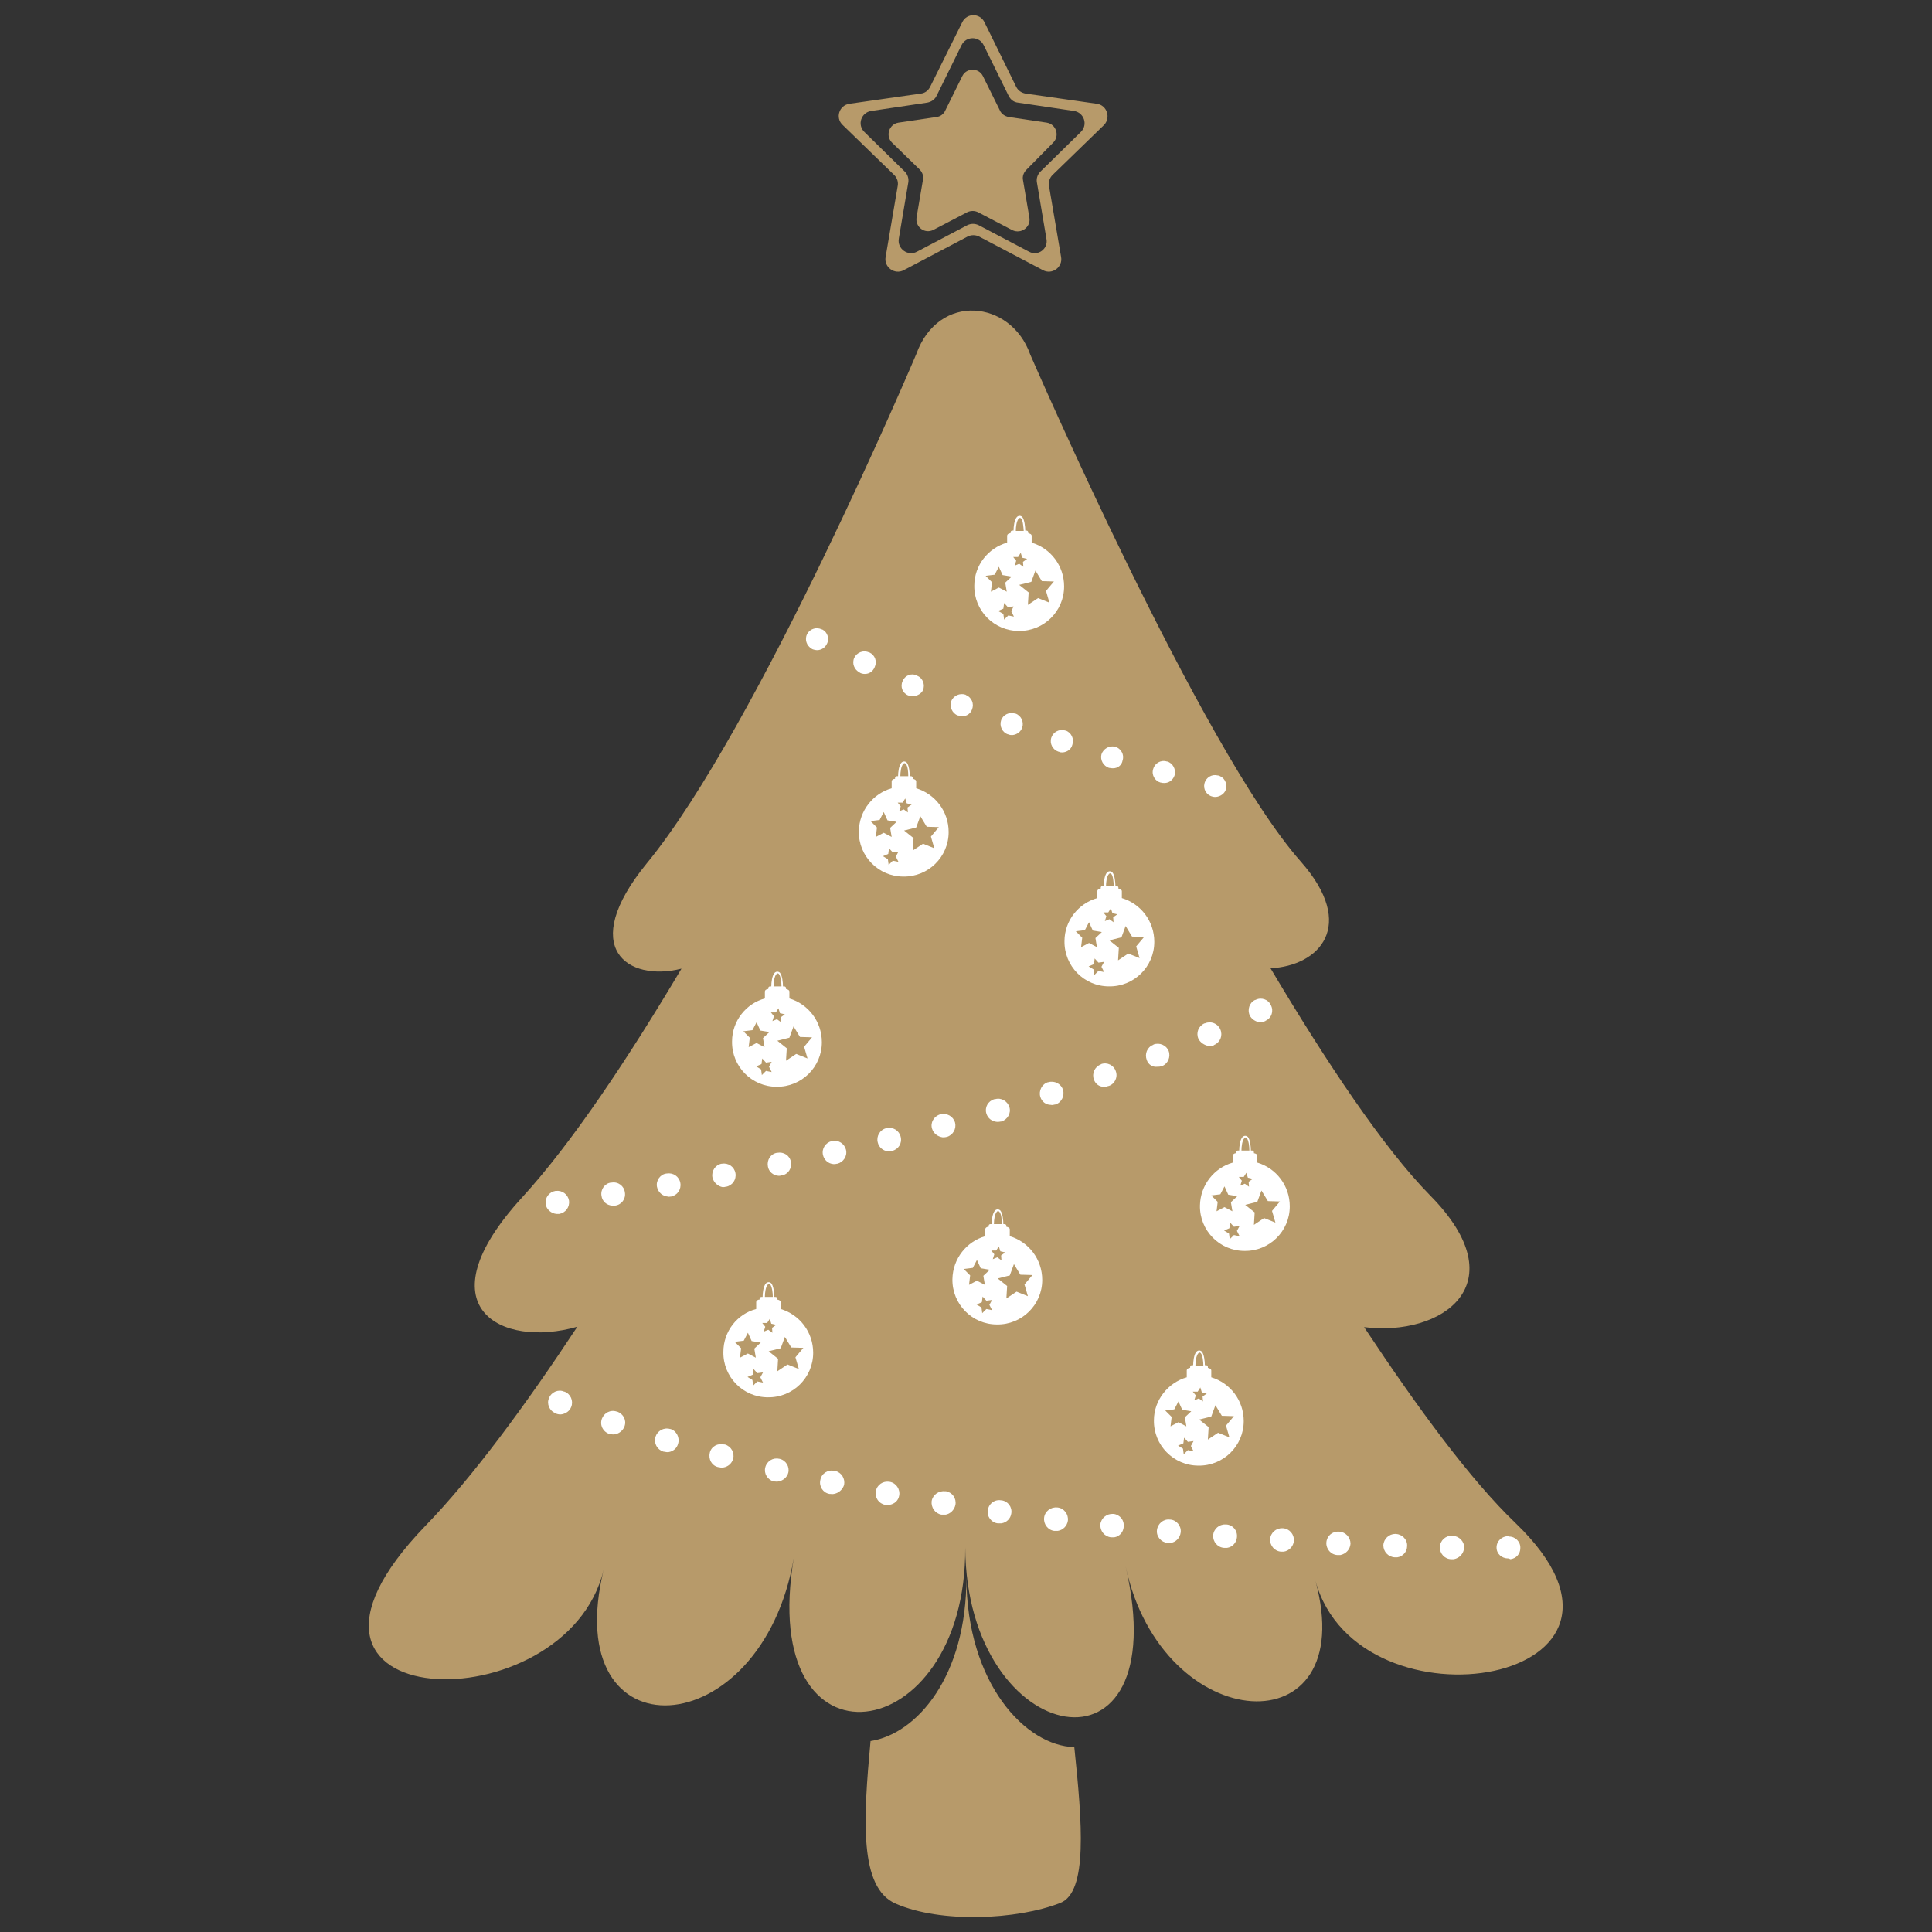 <svg id="Слой_1" xmlns="http://www.w3.org/2000/svg" viewBox="0 0 512 512"><rect x="0" y="0" width="512" height="512" fill="#333333" stroke="none"/><style>.st0{fill:#b79a6a}.st1{fill:#fff}</style><path class="st0" d="M290.7 27.5l-18.9-2.7c-1.1-.2-2-.8-2.5-1.8l-8.4-17.1c-1.2-2.5-4.7-2.5-5.9 0L246.5 23c-.5 1-1.4 1.7-2.5 1.8l-18.9 2.7c-2.7.4-3.8 3.7-1.8 5.6L237 46.4c.8.8 1.1 1.9.9 2.9l-3.2 18.8c-.5 2.7 2.4 4.8 4.8 3.5l16.9-8.9c1-.5 2.1-.5 3.1 0l16.9 8.9c2.4 1.3 5.3-.8 4.8-3.5L278 49.3c-.2-1.1.2-2.2.9-2.9l13.7-13.3c1.8-1.9.8-5.2-1.9-5.6zm-18 39.2l-13.3-7c-1-.5-2.1-.5-3.1 0l-13.3 7c-2.4 1.3-5.3-.8-4.8-3.5l2.5-14.8c.2-1.1-.2-2.2-.9-2.9L229.1 35c-2-1.9-.9-5.2 1.8-5.6l14.8-2.2c1.1-.2 2-.8 2.5-1.8l6.6-13.4c1.2-2.5 4.7-2.5 5.9 0l6.6 13.4c.5 1 1.4 1.7 2.5 1.8l14.8 2.2c2.7.4 3.8 3.7 1.8 5.6l-10.7 10.5c-.8.8-1.1 1.9-.9 2.9l2.5 14.8c.6 2.7-2.2 4.8-4.6 3.5z"/><path class="st0" d="M256.4 56.2l-9 4.7c-2.3 1.2-4.9-.7-4.5-3.3l1.7-10c.2-1-.2-2-.9-2.7l-7.3-7.1c-1.8-1.8-.8-4.9 1.7-5.3l10.1-1.5c1-.1 1.9-.8 2.3-1.7l4.5-9.1c1.1-2.3 4.4-2.3 5.5 0l4.5 9.1c.4.9 1.3 1.5 2.3 1.7l10.1 1.5c2.5.4 3.5 3.5 1.7 5.3L272 45c-.7.7-1.1 1.7-.9 2.7l1.7 10c.4 2.5-2.2 4.4-4.5 3.3l-9-4.7c-.9-.5-2-.5-2.9-.1z"/><g><path class="st0" d="M112.7 404.4c12.6-13 26.5-31.9 40.3-52.8-20.3 5.8-41.2-5.2-14.7-34.2 13.2-14.4 28.1-36.8 42.3-60.7-14.2 3.6-27.6-5.4-9.2-27.9 29.5-35.9 71.4-134.9 71.4-134.9 5.9-16.5 25.1-14.4 30.2 0 0 0 45.3 104.5 71.7 134.4 15.1 17.1 4.8 27.7-8 28.3 14.8 24.9 30 47.7 42.3 60.2 23.4 23.7 2.9 37.5-17.5 34.9 14.3 21.6 28.3 40.6 40.1 51.9 44.1 42.4-41.6 57-53 15.3 12.2 44.7-40.6 41.7-50.3-3.8 13.7 59.2-42.2 48.6-42.5-5 .3 53.6-55.4 61.5-45.4 2.6-8.5 50.3-62.6 53.2-50.4 3.2-9.8 41.6-96.4 39.4-47.3-11.5z"/><path class="st0" d="M256.1 418c.1 28.3 15.8 44.7 28.6 45 2.1 20.1 3.6 38.4-3.7 41.3-11.5 4.5-31.7 5.4-43.6.2-9.8-4.2-8.6-22.5-6.7-43.1 12.3-1.9 25.5-17.2 25.4-43.4z"/><g><path class="st1" d="M305.8 376.4c-.1 6.6 5.2 12 11.8 12 6.6.1 12-5.2 12-11.8 0-5.5-3.6-10.1-8.6-11.6v-1.8c0-.4-.4-.6-.9-.7v-.2c0-.3-.2-.5-.5-.5h-.3c0-1-.2-2.9-.8-3.6-.4-.4-1-.4-1.4 0-.7.7-.9 2.6-.9 3.6h-.3c-.3 0-.5.2-.5.5v.2c-.5 0-.9.3-.9.7v1.8c-4.9 1.4-8.7 6-8.7 11.4zm13.1-14.5h-2.1c0-1.1.2-2.7.8-3.3.2-.2.4-.2.6 0 .5.5.7 2.2.7 3.3zm1.4 16.3l-2.5-2 3.2-.8 1.1-3 1.7 2.8 3.2.1-2.1 2.5.9 3.1-3-1.2-2.7 1.8.2-3.3zm-3.8-7.1l.4-1.3-.8-1h1.3l.7-1.1.4 1.3 1.3.3-1.1.8.1 1.3-1.1-.8-1.2.5zm-4.3 12l1.4-.6.2-1.5 1 1.1 1.5-.2-.7 1.3.7 1.4-1.5-.3-1.1 1.1-.2-1.5-1.3-.8zm-1.7-7.6l-1.7-1.7 2.4-.3 1.1-2.1 1 2.2 2.4.4-1.7 1.6.4 2.4-2.1-1.1-2.1 1.1.3-2.5zM252.4 339c-.1 6.6 5.2 12 11.8 12 6.6.1 12-5.2 12-11.8 0-5.5-3.6-10.1-8.6-11.6v-1.8c0-.4-.4-.6-.9-.7v-.2c0-.3-.2-.5-.5-.5h-.3c0-1-.2-2.9-.8-3.6-.4-.4-1-.4-1.4 0-.7.7-.9 2.6-.9 3.6h-.3c-.3 0-.5.2-.5.5v.2c-.5 0-.9.3-.9.7v1.8c-4.9 1.4-8.6 5.9-8.7 11.4zm13.1-14.6h-2.1c0-1.1.2-2.7.8-3.3.2-.2.4-.2.6 0 .6.6.7 2.2.7 3.3zm1.4 16.4l-2.5-2 3.2-.8 1.1-3 1.7 2.8 3.2.1-2.1 2.5.9 3.1-3-1.2-2.7 1.8.2-3.3zm-3.8-7.1l.4-1.3-.8-1h1.3l.7-1.1.4 1.3 1.3.3-1.1.8.1 1.3-1.1-.8-1.2.5zm-4.3 12l1.4-.6.2-1.5 1 1.1 1.5-.2-.7 1.3.7 1.4-1.5-.3-1.1 1.1-.2-1.5-1.3-.8zm-1.7-7.7l-1.7-1.7 2.4-.3 1.1-2.1 1 2.2 2.4.4-1.7 1.6.4 2.4-2.1-1.1-2.1 1.1.3-2.5zM191.7 358.3c-.1 6.6 5.2 12 11.8 12 6.6.1 12-5.2 12-11.8 0-5.5-3.6-10.1-8.6-11.6v-1.8c0-.4-.4-.6-.9-.7v-.2c0-.3-.2-.5-.5-.5h-.3c0-1-.2-2.9-.8-3.6-.4-.4-1-.4-1.4 0-.7.7-.9 2.6-.9 3.6h-.3c-.3 0-.5.2-.5.5v.2c-.5 0-.9.3-.9.7v1.8c-5 1.3-8.7 5.9-8.7 11.4zm13.1-14.6h-2.1c0-1.1.2-2.7.8-3.3.2-.2.4-.2.6 0 .5.6.7 2.2.7 3.3zm1.4 16.4l-2.5-2 3.2-.8 1.1-3 1.7 2.8 3.2.1-2.1 2.5.9 3.1-3-1.2-2.7 1.8.2-3.3zm-3.8-7.2l.4-1.3-.8-1h1.3l.7-1.1.4 1.3 1.3.3-1.1.8.1 1.3-1.1-.8-1.2.5zm-4.3 12l1.4-.6.2-1.5 1 1.1 1.5-.2-.7 1.3.7 1.4-1.5-.3-1.1 1.1-.2-1.5-1.3-.8zm-1.7-7.6l-1.7-1.7 2.4-.3 1.1-2.1 1 2.2 2.4.4-1.7 1.6.4 2.4-2.1-1.1-2.1 1.1.3-2.5zM227.6 220.3c-.1 6.6 5.2 12 11.8 12 6.6.1 12-5.2 12-11.8 0-5.5-3.6-10.1-8.6-11.6v-1.8c0-.4-.4-.6-.9-.7v-.2c0-.3-.2-.5-.5-.5h-.3c0-1-.2-2.9-.8-3.6-.4-.4-1-.4-1.4 0-.7.7-.9 2.6-.9 3.6h-.3c-.3 0-.5.2-.5.5v.2c-.5 0-.9.3-.9.7v1.8c-4.9 1.4-8.6 5.9-8.7 11.4zm13.1-14.6h-2.1c0-1.1.2-2.7.8-3.3.2-.2.4-.2.6 0 .6.6.7 2.2.7 3.3zm1.4 16.4l-2.5-2 3.2-.8 1.1-3 1.7 2.8 3.2.1-2.1 2.5.9 3.1-3-1.2-2.7 1.8.2-3.3zm-3.8-7.1l.4-1.3-.8-1h1.3l.7-1.1.4 1.3 1.3.3-1.1.8.1 1.3-1.1-.8-1.2.5zm-4.3 11.9l1.4-.6.2-1.5 1 1.1 1.5-.2-.7 1.3.7 1.4-1.5-.3-1.1 1.1-.2-1.5-1.3-.8zm-1.6-7.6l-1.7-1.7 2.4-.3 1.1-2.1 1 2.2 2.4.4-1.7 1.6.4 2.4-2.1-1.1-2.1 1.1.3-2.5zM194 276c-.1 6.6 5.2 12 11.8 12 6.6.1 12-5.2 12-11.8 0-5.5-3.6-10.1-8.6-11.6v-1.8c0-.4-.4-.6-.9-.7v-.2c0-.3-.2-.5-.5-.5h-.3c0-1-.2-2.9-.8-3.6-.4-.4-1-.4-1.4 0-.7.7-.9 2.6-.9 3.6h-.3c-.3 0-.5.2-.5.5v.2c-.5 0-.9.3-.9.7v1.8c-4.9 1.3-8.7 5.9-8.7 11.4zm13.1-14.6H205c0-1.1.2-2.7.8-3.3.2-.2.4-.2.6 0 .5.6.7 2.2.7 3.3zm1.4 16.4l-2.5-2 3.2-.8 1.1-3 1.7 2.8 3.2.1-2.1 2.5.9 3.1-3-1.2-2.7 1.8.2-3.3zm-3.8-7.2l.4-1.3-.8-1h1.3l.7-1.1.4 1.3 1.3.3-1.1.8.1 1.3-1.1-.8-1.2.5zm-4.3 12l1.4-.6.2-1.5 1 1.1 1.5-.2-.7 1.3.7 1.4-1.5-.3-1.1 1.1-.2-1.5-1.3-.8zm-1.7-7.6l-1.7-1.7 2.4-.3 1.1-2.1 1 2.2 2.4.4-1.7 1.6.4 2.4-2.1-1.1-2.1 1.1.3-2.5zM282.1 249.4c-.1 6.6 5.2 12 11.8 12 6.6.1 12-5.2 12-11.8 0-5.5-3.6-10.1-8.6-11.6v-1.8c0-.4-.4-.6-.9-.7v-.2c0-.3-.2-.5-.5-.5h-.3c0-1-.2-2.9-.8-3.6-.4-.4-1-.4-1.4 0-.7.7-.9 2.6-.9 3.6h-.3c-.3 0-.5.2-.5.5v.2c-.5 0-.9.3-.9.7v1.8c-5 1.4-8.7 6-8.7 11.4zm13.1-14.5h-2.1c0-1.1.2-2.7.8-3.3.2-.2.4-.2.6 0 .5.5.6 2.2.7 3.3zm1.3 16.3l-2.5-2 3.2-.8 1.1-3 1.7 2.8 3.2.1-2.1 2.5.9 3.1-3-1.2-2.7 1.8.2-3.3zm-3.7-7.1l.4-1.3-.8-1h1.3l.7-1.1.4 1.3 1.3.3-1.1.8.1 1.3-1.1-.8-1.2.5zm-4.3 12l1.4-.6.2-1.5 1 1.1 1.5-.2-.7 1.3.7 1.4-1.5-.3-1.1 1.1-.2-1.5-1.3-.8zm-1.7-7.6l-1.7-1.7 2.4-.3 1.1-2.1 1 2.2 2.4.4-1.7 1.6.4 2.4-2.1-1.1-2.1 1.1.3-2.5zM258.2 155.2c-.1 6.6 5.2 12 11.8 12 6.6.1 12-5.2 12-11.8 0-5.5-3.6-10.1-8.6-11.6V142c0-.4-.4-.6-.9-.7v-.2c0-.3-.2-.5-.5-.5h-.3c0-1-.2-2.9-.8-3.6-.4-.4-1-.4-1.4 0-.7.7-.9 2.6-.9 3.6h-.3c-.3 0-.5.2-.5.5v.2c-.5 0-.9.3-.9.7v1.8c-5 1.4-8.7 6-8.7 11.4zm13.1-14.5h-2.1c0-1.1.2-2.7.8-3.3.2-.2.4-.2.6 0 .5.5.6 2.2.7 3.3zm1.3 16.3l-2.5-2 3.2-.8 1.1-3 1.7 2.8 3.2.1-2.1 2.5.9 3.1-3-1.2-2.7 1.8.2-3.3zm-3.7-7.1l.4-1.3-.8-1h1.3l.7-1.1.4 1.3 1.3.3-1.1.8.1 1.3-1.1-.8-1.2.5zm-4.4 12l1.4-.6.2-1.5 1 1.1 1.5-.2-.6 1.3.7 1.4-1.5-.3-1.1 1.1-.2-1.5-1.4-.8zm-1.6-7.6l-1.7-1.7 2.4-.3 1.1-2.1 1 2.2 2.4.4-1.7 1.6.4 2.4-2.1-1.1-2.1 1.1.3-2.5zM400.3 413.2c-.2 0-.3-.2-.5-.2h-.1c-1.7 0-3.1-1.2-3.1-2.9s1.4-3 3.1-3l.2.1c1.7 0 3.1 1.4 3 3.1 0 1.5-1.1 2.7-2.6 2.9zm-15 0h-.7c-1.7 0-3.1-1.5-3-3.2 0-1.7 1.5-3.1 3.2-3h.2c1.7.1 3.1 1.5 3 3.2-.1 1.5-1.2 2.7-2.7 3zm-15-.5h-.7c-1.7-.1-3-1.5-3-3.2.1-1.7 1.5-3 3.2-3h.1c1.7.1 3.1 1.5 3 3.2 0 1.6-1.2 2.8-2.6 3zm-15.1-.6h-.8c-1.7-.1-3-1.6-2.9-3.3.1-1.7 1.5-3 3.3-2.9h.1c1.7.1 3 1.5 3 3.2-.1 1.5-1.2 2.7-2.7 3zm-15-.9h-.7c-1.7-.1-3-1.6-2.9-3.3.1-1.7 1.6-3 3.3-2.9h.1c1.7.1 3 1.6 2.9 3.3-.1 1.5-1.3 2.7-2.7 2.9zm-15-1H324.4c-1.7-.1-3-1.6-2.9-3.3.1-1.7 1.6-3 3.3-2.9h.2c1.7.1 3 1.6 2.8 3.4-.1 1.4-1.2 2.6-2.6 2.8zm-15-1.3H309.4c-1.7-.2-3-1.7-2.8-3.4.2-1.7 1.7-3 3.4-2.8h.1c1.7.1 3 1.7 2.8 3.4-.2 1.5-1.3 2.6-2.7 2.8zm-14.9-1.5h-.9c-1.7-.2-2.9-1.7-2.8-3.4.2-1.7 1.7-2.9 3.4-2.8h.1c1.7.2 2.9 1.7 2.7 3.4-.1 1.5-1.2 2.6-2.5 2.8zm-15-1.7h-.9c-1.7-.2-2.9-1.8-2.7-3.5.2-1.7 1.8-2.9 3.5-2.7h.1c1.7.2 2.9 1.8 2.7 3.5-.2 1.4-1.3 2.5-2.7 2.7zm-14.9-2h-1c-1.7-.2-2.9-1.8-2.6-3.5.2-1.7 1.8-2.9 3.5-2.6h.1c1.7.2 2.9 1.8 2.6 3.5-.2 1.4-1.3 2.4-2.6 2.6zm-14.8-2.3h-1.1c-1.7-.3-2.8-1.9-2.6-3.6.3-1.7 1.9-2.8 3.6-2.6h.2c1.7.3 2.8 1.9 2.5 3.6-.3 1.4-1.4 2.4-2.6 2.6zm-14.9-2.6h-1.1c-1.7-.3-2.8-1.9-2.5-3.6.3-1.7 1.9-2.8 3.6-2.5h.1c1.7.3 2.8 2 2.5 3.6-.2 1.4-1.3 2.3-2.6 2.5zm-14.7-2.9c-.4.1-.7 0-1.1 0h-.1c-1.7-.3-2.8-2-2.4-3.7.3-1.7 2-2.8 3.7-2.4h.2c1.7.4 2.7 2 2.4 3.7-.4 1.3-1.5 2.2-2.7 2.4zm-14.7-3.3c-.4.1-.8 0-1.1 0h-.1c-1.7-.4-2.7-2.1-2.3-3.7.4-1.7 2.1-2.7 3.7-2.3h.1c1.7.4 2.7 2.1 2.3 3.7-.3 1.2-1.4 2.1-2.6 2.3zm-14.6-3.7c-.4.1-.9 0-1.3-.1h-.1c-1.7-.4-2.6-2.1-2.2-3.8.4-1.7 2.1-2.6 3.8-2.2h.2c1.7.5 2.6 2.2 2.2 3.8-.4 1.3-1.4 2.1-2.6 2.3zm-14.4-4.1c-.4.1-.9 0-1.4-.1h-.1c-1.6-.5-2.6-2.2-2.1-3.9.5-1.6 2.2-2.6 3.9-2.1h.1c1.6.5 2.5 2.3 2 3.9-.3 1.2-1.3 2-2.4 2.2zm-14.3-4.7c-.5.1-1 0-1.5-.1h-.1c-1.6-.6-2.5-2.3-1.9-4 .6-1.6 2.3-2.5 4-1.9h.1c1.6.6 2.5 2.3 1.9 3.9-.4 1.1-1.4 1.9-2.5 2.1zm-14.1-5.3c-.5.1-1.1 0-1.6-.2l-.1-.1c-1.6-.6-2.4-2.5-1.7-4 .6-1.6 2.5-2.4 4-1.7h.1c1.6.6 2.4 2.4 1.8 4-.4 1.1-1.4 1.8-2.5 2zM322.2 211.2c-.3 0-.6 0-.8-.1h-.1c-1.6-.4-2.5-2-2.1-3.5.4-1.6 2-2.5 3.5-2.1h.1c1.6.4 2.5 2 2.1 3.6-.3 1.2-1.5 2-2.7 2.1zm-13.6-3.7c-.3 0-.6 0-.9-.1h-.1c-1.5-.4-2.5-2-2-3.6.4-1.5 2-2.5 3.6-2h.1c1.5.4 2.4 2.1 2 3.6-.4 1.3-1.5 2.1-2.7 2.1zm-13.6-3.9c-.3 0-.6 0-1-.1h-.1c-1.5-.5-2.4-2.1-2-3.6.5-1.5 2.1-2.4 3.6-2h.1c1.5.5 2.4 2.1 1.9 3.6-.2 1.3-1.3 2.1-2.5 2.1zm-13.4-4.2c-.3 0-.7 0-1-.2h-.1c-1.5-.5-2.4-2.1-1.9-3.7.5-1.5 2.1-2.4 3.7-1.9h.1c1.5.5 2.3 2.2 1.8 3.7-.3 1.3-1.4 2-2.6 2.1zm-13.3-4.6c-.4 0-.7 0-1.1-.2h-.1c-1.5-.5-2.3-2.2-1.8-3.7.5-1.5 2.2-2.3 3.7-1.8h.1c1.5.5 2.3 2.2 1.8 3.7-.4 1.2-1.5 1.9-2.6 2zm-13.2-5c-.4 0-.8-.1-1.2-.2h-.1c-1.5-.6-2.2-2.3-1.7-3.8.6-1.5 2.3-2.2 3.8-1.7l.1.1c1.5.6 2.2 2.3 1.6 3.8-.4 1.1-1.4 1.8-2.5 1.8zm-13-5.3c-.4 0-.9-.1-1.3-.2h-.1c-1.5-.6-2.2-2.3-1.5-3.8.6-1.5 2.3-2.2 3.8-1.5l.1.1c1.5.6 2.1 2.4 1.5 3.8-.4.9-1.5 1.5-2.5 1.6zm-12.9-5.9c-.5 0-.9-.1-1.3-.3l-.1-.1c-1.4-.7-2.1-2.4-1.4-3.9.7-1.4 2.4-2.1 3.9-1.4h.1c1.5.7 2.1 2.4 1.4 3.9-.5 1.2-1.5 1.8-2.6 1.8zm-12.5-6.3c-.5 0-1-.1-1.5-.3l-.1-.1c-1.4-.8-1.9-2.5-1.2-3.9.8-1.4 2.5-1.9 3.9-1.2h.1c1.4.7 2 2.5 1.2 3.9-.5 1-1.4 1.5-2.4 1.6zM144.6 319.1c-.2-1.7.9-3.2 2.6-3.5h.1c1.7-.2 3.2.9 3.5 2.6.2 1.7-.9 3.2-2.6 3.5h-.7c-1.4-.1-2.7-1.2-2.9-2.6zm14.8-2.2c-.3-1.7.9-3.3 2.5-3.5h.2c1.7-.3 3.3.9 3.5 2.6.3 1.7-.9 3.3-2.6 3.5H162.2c-1.4-.1-2.6-1.1-2.8-2.6zm14.7-2.4c-.3-1.7.9-3.3 2.5-3.5h.1c1.7-.3 3.3.8 3.6 2.5.3 1.7-.8 3.3-2.5 3.6h-.1c-.2 0-.5.1-.7 0-1.4-.1-2.6-1.1-2.9-2.6zm14.7-2.5c-.3-1.7.8-3.3 2.4-3.6h.1c1.7-.3 3.3.8 3.6 2.5.3 1.7-.8 3.3-2.5 3.6h-.1c-.3.1-.5.1-.8.1-1.2-.2-2.4-1.2-2.7-2.6zm14.7-2.9c-.3-1.7.7-3.3 2.4-3.6h.1c1.7-.3 3.3.7 3.6 2.4.3 1.7-.7 3.3-2.4 3.6h-.1c-.3.1-.5.1-.8.1-1.4-.1-2.6-1.1-2.8-2.5zm14.6-3c-.4-1.7.7-3.3 2.3-3.7h.1c1.7-.4 3.3.7 3.7 2.3.4 1.7-.7 3.3-2.3 3.7h-.1c-.3.1-.6.1-.9.1-1.4-.1-2.5-1.1-2.8-2.4zm14.5-3.4c-.4-1.6.6-3.3 2.2-3.7h.2c1.7-.4 3.3.6 3.7 2.3.4 1.7-.6 3.3-2.3 3.7h-.1c-.3.1-.7.1-1 .1-1.2-.1-2.4-1-2.7-2.4zm14.4-3.6c-.5-1.6.5-3.3 2.2-3.8h.1c1.6-.4 3.3.5 3.8 2.2.4 1.6-.5 3.3-2.2 3.8h-.1c-.3.1-.7.1-1 .1-1.3-.2-2.4-1-2.8-2.3zm14.4-4c-.5-1.6.4-3.3 2.1-3.8h.2c1.6-.5 3.3.5 3.8 2.1s-.5 3.3-2.1 3.8h-.1c-.4.1-.7.1-1.1.1-1.3-.1-2.4-.9-2.8-2.2zm14.3-4.4c-.5-1.6.4-3.4 2-3.9h.1c1.6-.5 3.4.4 3.9 2s-.4 3.4-2 3.9h-.1c-.4.1-.8.2-1.1.1-1.3 0-2.4-.8-2.8-2.1zm14.2-4.6c-.6-1.6.2-3.4 1.8-4l.1-.1c1.6-.6 3.4.3 3.9 1.9.6 1.6-.3 3.4-1.9 3.9h-.1c-.4.2-.8.2-1.3.2-1 0-2.1-.7-2.5-1.9zm14-5.2c-.6-1.6.1-3.4 1.7-4l.1-.1c1.6-.6 3.4.2 4 1.7.6 1.6-.2 3.4-1.7 4h-.1c-.4.2-.9.2-1.4.2-1.1.1-2.2-.6-2.6-1.8zm13.7-5.6c-.7-1.6 0-3.4 1.6-4.1h.1c1.6-.7 3.4 0 4.1 1.6.7 1.6 0 3.4-1.6 4.1l-.1.1c-.5.2-1 .3-1.4.2-1.1-.2-2.2-.9-2.7-1.9zm13.6-6.2c-.7-1.5-.1-3.4 1.4-4.1h.1c1.5-.8 3.4-.2 4.1 1.4.8 1.5.2 3.4-1.4 4.1l-.1.1c-.5.2-1 .3-1.6.3-1-.2-2-.8-2.5-1.8zM318 319.5c-.1 6.6 5.2 12 11.8 12 6.6.1 12-5.2 12-11.8 0-5.5-3.6-10.1-8.6-11.6v-1.8c0-.4-.4-.6-.9-.7v-.2c0-.3-.2-.5-.5-.5h-.3c0-1-.2-2.9-.8-3.6-.4-.4-1-.4-1.4 0-.7.7-.9 2.6-.9 3.6h-.3c-.3 0-.5.2-.5.5v.2c-.5 0-.9.3-.9.7v1.8c-4.9 1.4-8.6 5.9-8.7 11.4zm13.1-14.6H329c0-1.1.2-2.7.8-3.3.2-.2.4-.2.6 0 .5.6.7 2.2.7 3.3zm1.4 16.4l-2.5-2 3.2-.8 1.1-3 1.7 2.8 3.2.1-2.1 2.5.9 3.1-3-1.2-2.7 1.8.2-3.3zm-3.8-7.1l.4-1.3-.8-1h1.3l.7-1.1.4 1.3 1.3.3-1.1.8.1 1.3-1.1-.8-1.2.5zm-4.3 11.9l1.4-.6.2-1.5 1 1.1 1.5-.2-.7 1.3.7 1.4-1.5-.3-1.1 1.1-.2-1.5-1.3-.8zm-1.7-7.6l-1.7-1.7 2.4-.3 1.1-2.1 1 2.2 2.4.4-1.7 1.6.4 2.4-2.1-1.1-2.1 1.1.3-2.5z"/></g></g></svg>